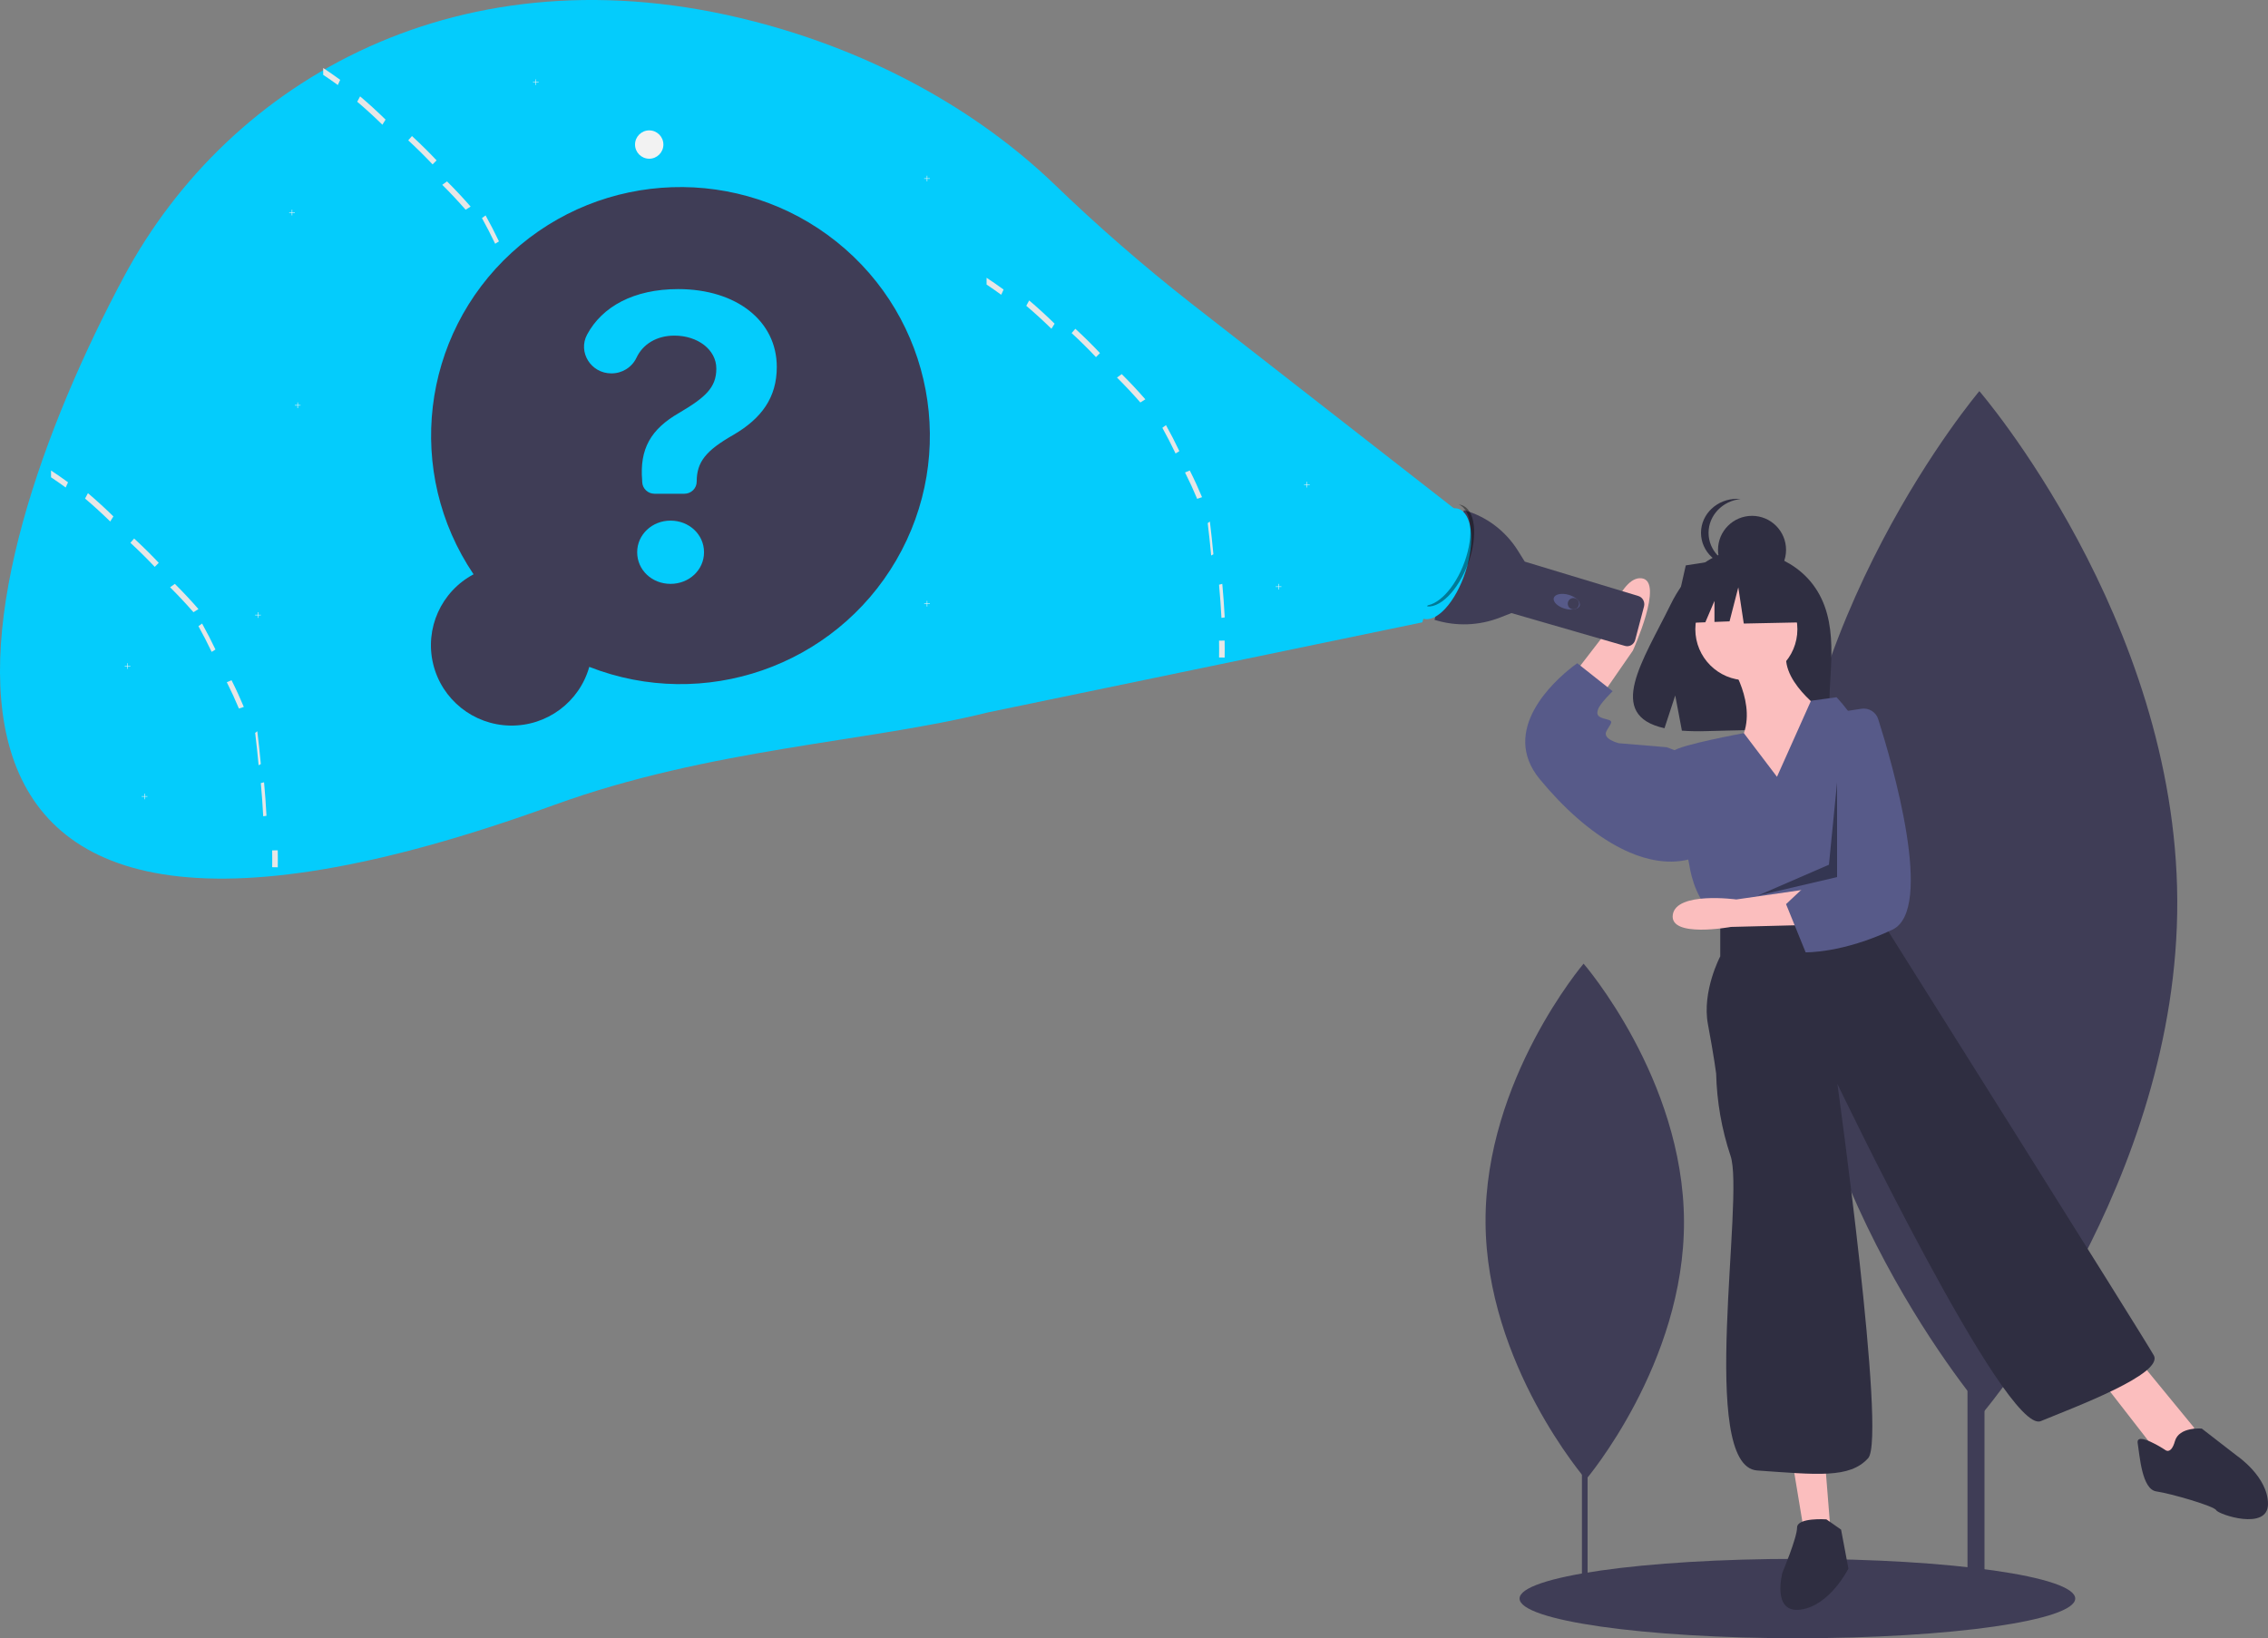 <?xml version="1.0" encoding="UTF-8"?>
<svg width="400px" height="289px" viewBox="0 0 400 289" version="1.1" 
    xmlns="http://www.w3.org/2000/svg" 
    xmlns:xlink="http://www.w3.org/1999/xlink">
    <rect x="0" y="0" width="400" height="289" fill="#808080" stroke="none"/>
    <!-- Generator: Sketch 64 (93537) - https://sketch.com -->
    <title>undraw_searching_p5ux</title>
    <desc>Created with Sketch.</desc>
    <g id="WebDesktop" stroke="none" stroke-width="1" fill="none" fill-rule="evenodd">
        <g id="Landing" transform="translate(-142, -858)" fill-rule="nonzero">
            <g id="why" transform="translate(142, 713)">
                <g id="undraw_searching_p5ux" transform="translate(0, 145)">
                    <rect id="Rectangle" fill="#3F3D56" x="347" y="142" width="3" height="140"></rect>
                    <path d="M383.999,158.838 C384.224,208.544 349.907,249 349.907,249 C349.907,249 315.226,208.868 315.001,159.162 C314.776,109.456 349.093,69 349.093,69 C349.093,69 383.774,109.132 383.999,158.838 Z" id="Path" fill="#3F3D56"></path>
                    <rect id="Rectangle" fill="#3F3D56" x="279" y="206" width="1" height="72"></rect>
                    <path d="M296.999,215.418 C297.113,240.547 279.706,261 279.706,261 C279.706,261 262.115,240.711 262.001,215.582 C261.887,190.453 279.294,170 279.294,170 C279.294,170 296.885,190.289 296.999,215.418 Z" id="Path" fill="#3F3D56"></path>
                    <ellipse id="Oval" fill="#3F3D56" cx="317" cy="282" rx="49" ry="7"></ellipse>
                    <path d="M320.568,104.339 C316.347,97.352 307.997,97.026 307.997,97.026 C307.997,97.026 299.86,96.007 294.641,106.648 C289.776,116.567 283.061,126.144 293.56,128.466 L295.456,122.683 L296.631,128.896 C298.125,129.002 299.625,129.027 301.123,128.972 C312.366,128.616 323.073,129.076 322.728,125.123 C322.27,119.868 324.629,111.062 320.568,104.339 Z" id="Path" fill="#2F2E41"></path>
                    <path d="M305,116.864 C305,116.864 310.204,124.383 307.082,130.469 C303.959,136.556 314.367,143 314.367,143 L322,125.815 C322,125.815 312.98,119.728 315.408,114 L305,116.864 Z" id="Path" fill="#FBBEBE"></path>
                    <circle id="Oval" fill="#FBBEBE" cx="308" cy="111" r="9"></circle>
                    <path d="M275,122.258 L282.82,112.114 C282.82,112.114 285.573,101.481 289.561,102.02 C293.548,102.559 287.985,114.771 287.985,114.771 L280.216,126 L275,122.258 Z" id="Path" fill="#FBBEBE"></path>
                    <polygon id="Path" fill="#FBBEBE" points="316 257.091 318.227 270.545 323 272 321.727 256"></polygon>
                    <polygon id="Path" fill="#FBBEBE" points="370 242.72 379.766 255.3 383.745 257 387 251.9 377.234 240"></polygon>
                    <path d="M313.4,137.035 L307.556,129.33 C307.556,129.33 296.233,131.421 295.182,132.474 C294.131,133.526 297.984,152.825 297.984,152.825 C297.984,152.825 298.685,158.088 301.838,160.895 L304.991,163 L330.918,157.737 L331.892,146.184 C332.61,137.675 329.712,129.257 323.911,123 L323.911,123 L319.399,123.618 L313.4,137.035 Z" id="Path" fill="#575A89"></path>
                    <path d="M295.798,132.524 L293.962,131.819 L285.52,131.113 C285.52,131.113 282.583,130.407 283.317,128.996 C284.052,127.585 284.786,127.232 283.317,126.879 C281.849,126.526 281.482,126.173 281.849,125.115 C282.216,124.056 284.419,121.94 284.419,121.94 L278.179,117 C278.179,117 277.841,117.23 277.295,117.654 C274.197,120.066 264.394,128.765 271.571,137.464 C280.014,147.696 289.925,153.694 298,151.577 L295.798,132.524 Z" id="Path" fill="#575A89"></path>
                    <path d="M303.396,163.628 L303.396,168.707 C303.396,168.707 300.135,174.875 301.222,180.68 C302.309,186.484 302.671,189.387 302.671,189.387 C302.79,194.324 303.645,199.215 305.208,203.899 C307.744,211.155 299.41,258.682 309.919,259.408 C320.427,260.133 326.225,260.859 329.486,257.231 C332.747,253.603 324.051,191.201 324.051,191.201 C324.051,191.201 353.764,253.24 359.925,250.7 C366.085,248.161 381.666,242.356 379.854,239.091 C378.043,235.825 332.385,163.265 332.385,163.265 L330.936,160 L303.396,163.628 Z" id="Path" fill="#2F2E41"></path>
                    <path d="M322.119,268.03 C322.119,268.03 316.944,267.668 316.944,269.477 C316.944,271.286 314.356,277.437 314.356,277.437 C314.356,277.437 312.416,284.673 317.591,283.949 C322.766,283.226 326,276.713 326,276.713 L324.706,269.839 L322.119,268.03 Z" id="Path" fill="#2F2E41"></path>
                    <path d="M381.761,255.712 C381.761,255.712 376.654,252.388 377.019,254.604 C377.383,256.82 377.748,262.73 380.302,263.099 C382.855,263.469 390.516,265.685 390.88,266.423 C391.245,267.162 400,270.117 400,265.315 C400,260.514 394.528,256.82 394.528,256.82 L388.327,252.018 C388.327,252.018 384.314,251.649 383.585,254.234 C382.855,256.82 381.761,255.712 381.761,255.712 Z" id="Path" fill="#2F2E41"></path>
                    <circle id="Oval" fill="#2F2E41" cx="309" cy="97" r="6"></circle>
                    <path d="M301.333,94 C301.334,90.931 303.778,88.357 307,88.034 C306.779,88.012 306.556,88 306.333,88 C302.836,88 300,90.686 300,94 C300,97.314 302.836,100 306.333,100 C306.556,100 306.779,99.988 307,99.966 C303.778,99.643 301.334,97.069 301.333,94 Z" id="Path" fill="#2F2E41"></path>
                    <polygon id="Path" fill="#2F2E41" points="316.614 102.258 308.509 98 297.316 99.742 295 110 300.765 109.777 302.375 106.009 302.375 109.715 305.035 109.613 306.579 103.613 307.544 110 317 109.807"></polygon>
                    <path d="M318,163.193 L305.274,163.518 C305.274,163.518 294.415,165.518 295.025,161.37 C295.634,157.223 306.227,158.674 306.227,158.674 L317.823,157 L318,163.193 Z" id="Path" fill="#FBBEBE"></path>
                    <path d="M328.305,125.03 C329.606,124.833 330.858,125.612 331.255,126.866 C333.709,134.594 341.269,160.456 333.758,164.004 C324.911,168.183 318.455,167.999 318.455,167.999 L315,159.496 L318.146,156.546 L321.504,134.964 L323.113,125.816 L328.305,125.03 Z" id="Path" fill="#575A89"></path>
                    <polygon id="Path" fill="#000000" opacity="0.4" points="324 138 322.564 152.545 310 158 324 154.727"></polygon>
                    <path d="M258.188,90 L258.188,90 C262.121,91.079 265.524,93.637 267.731,97.174 L268.872,99.003 L268.929,99.079 L288.95,105.142 C289.714,105.373 290.158,106.195 289.948,106.989 L288.394,112.887 C288.292,113.275 288.044,113.605 287.706,113.803 C287.368,114.002 286.967,114.053 286.593,113.944 L266.567,108.151 L266.567,108.152 L264.556,108.939 C260.852,110.388 256.79,110.531 253,109.345 L253,109.345 L258.188,90 Z" id="Path" fill="#3F3D56"></path>
                    <ellipse id="Oval" fill="#575A89" transform="translate(276.323, 106.152) rotate(-73.69) translate(-276.323, -106.152) " cx="276.323" cy="106.152" rx="1.27" ry="2.379"></ellipse>
                    <circle id="Oval" fill="#3F3D56" cx="277.5" cy="106.5" r="1"></circle>
                    <ellipse id="Oval" fill="#04CCFC" transform="translate(254.092, 99.447) rotate(-72.034) translate(-254.092, -99.447) " cx="254.092" cy="99.447" rx="10.176" ry="4.599"></ellipse>
                    <path d="M258.303,99.124 C260.015,94.382 259.55,89.962 257.297,89 C257.432,89.015 257.566,89.042 257.696,89.079 C260.174,89.801 260.742,94.376 258.966,99.298 C257.189,104.22 253.74,107.625 251.263,106.904 C251.173,106.877 251.085,106.845 251,106.809 C253.437,107.088 256.62,103.787 258.303,99.124 Z" id="Path" fill="#000000" opacity="0.4"></path>
                    <path d="M257,90.124 L209.856,53.339 C201.519,46.788 193.519,39.814 185.886,32.444 C172.448,19.559 154.204,9.257 132.963,3.772 C81.358,-9.554 40.476,14.075 21.882,48.769 C-6.532,101.786 -28.308,187.817 97.68,142.023 C125.233,132.008 153.124,130.943 174.271,125.668 L250.846,109.786 L257,90.124 Z" id="Path" fill="#04CCFC"></path>
                    <circle id="Oval" fill="#F2F2F2" cx="114.5" cy="25.5" r="2.5"></circle>
                    <polygon id="Path" fill="#F2F2F2" points="164 31.456 163.544 31.456 163.544 31 163.456 31 163.456 31.456 163 31.456 163 31.544 163.456 31.544 163.456 32 163.544 32 163.544 31.544 164 31.544"></polygon>
                    <polygon id="Path" fill="#F2F2F2" points="231 85.456 230.544 85.456 230.544 85 230.456 85 230.456 85.456 230 85.456 230 85.544 230.456 85.544 230.456 86 230.544 86 230.544 85.544 231 85.544"></polygon>
                    <polygon id="Path" fill="#F2F2F2" points="226 103.456 225.544 103.456 225.544 103 225.456 103 225.456 103.456 225 103.456 225 103.544 225.456 103.544 225.456 104 225.544 104 225.544 103.544 226 103.544"></polygon>
                    <polygon id="Path" fill="#F2F2F2" points="23 117.456 22.544 117.456 22.544 117 22.456 117 22.456 117.456 22 117.456 22 117.544 22.456 117.544 22.456 118 22.544 118 22.544 117.544 23 117.544"></polygon>
                    <polygon id="Path" fill="#F2F2F2" points="52 37.456 51.544 37.456 51.544 37 51.456 37 51.456 37.456 51 37.456 51 37.544 51.456 37.544 51.456 38 51.544 38 51.544 37.544 52 37.544"></polygon>
                    <polygon id="Path" fill="#F2F2F2" points="164 106.456 163.544 106.456 163.544 106 163.456 106 163.456 106.456 163 106.456 163 106.544 163.456 106.544 163.456 107 163.544 107 163.544 106.544 164 106.544"></polygon>
                    <polygon id="Path" fill="#F2F2F2" points="95 14.456 94.544 14.456 94.544 14 94.456 14 94.456 14.456 94 14.456 94 14.544 94.456 14.544 94.456 15 94.544 15 94.544 14.544 95 14.544"></polygon>
                    <path d="M96.572,68 L96,68.149 C96.179,70.078 96.32,72.05 96.423,74 L97,73.915 C96.897,71.939 96.753,69.95 96.572,68 Z" id="Path" fill="#E6E6E6"></path>
                    <path d="M94.381,57 L94,57.286 C94.23,59.162 94.436,61.085 94.611,63 L95,62.783 C94.822,60.846 94.612,58.902 94.381,57 Z" id="Path" fill="#E6E6E6"></path>
                    <path d="M90.836,49 L90,49.349 C90.768,50.873 91.488,52.436 92.14,54 L93,53.705 C92.34,52.124 91.616,50.538 90.836,49 Z" id="Path" fill="#E6E6E6"></path>
                    <path d="M85.642,38 L85,38.467 C85.818,39.941 86.603,41.469 87.331,43 L88,42.582 C87.265,41.032 86.47,39.489 85.642,38 Z" id="Path" fill="#E6E6E6"></path>
                    <path d="M78.837,32 L78,32.603 C79.424,34.02 80.811,35.502 82.12,37 L83,36.445 C81.681,34.931 80.28,33.433 78.837,32 Z" id="Path" fill="#E6E6E6"></path>
                    <path d="M72.656,24 L72,24.757 C73.474,26.115 74.918,27.544 76.293,29 L77,28.288 C75.608,26.814 74.147,25.372 72.656,24 Z" id="Path" fill="#E6E6E6"></path>
                    <path d="M63.51,17 L63,17.946 C64.51,19.226 66.004,20.591 67.439,22 L68,21.099 C66.545,19.674 65.036,18.295 63.51,17 Z" id="Path" fill="#E6E6E6"></path>
                    <path d="M57,12 L57,13.2 C57.871,13.777 58.735,14.382 59.581,15 L60,14.082 C59.016,13.362 58.016,12.668 57,12 Z" id="Path" fill="#E6E6E6"></path>
                    <path d="M96,79.018 L96.985,79 C97.003,80.004 97.005,81.013 96.989,82 L96.004,81.984 C96.019,81.009 96.018,80.011 96,79.018 Z" id="Path" fill="#E6E6E6"></path>
                    <path d="M46.572,138 L46,138.149 C46.179,140.078 46.32,142.05 46.423,144 L47,143.915 C46.897,141.939 46.753,139.95 46.572,138 Z" id="Path" fill="#E6E6E6"></path>
                    <path d="M45.381,129 L45,129.286 C45.23,131.162 45.436,133.085 45.611,135 L46,134.783 C45.822,132.846 45.612,130.902 45.381,129 Z" id="Path" fill="#E6E6E6"></path>
                    <path d="M40.836,120 L40,120.349 C40.768,121.873 41.488,123.436 42.14,125 L43,124.705 C42.34,123.124 41.616,121.538 40.836,120 Z" id="Path" fill="#E6E6E6"></path>
                    <path d="M35.642,110 L35,110.467 C35.818,111.941 36.603,113.469 37.331,115 L38,114.582 C37.265,113.032 36.47,111.489 35.642,110 Z" id="Path" fill="#E6E6E6"></path>
                    <path d="M30.837,103 L30,103.603 C31.424,105.02 32.811,106.502 34.12,108 L35,107.445 C33.681,105.931 32.28,104.433 30.837,103 Z" id="Path" fill="#E6E6E6"></path>
                    <path d="M23.656,95 L23,95.757 C24.474,97.115 25.918,98.544 27.293,100 L28,99.288 C26.608,97.814 25.147,96.372 23.656,95 Z" id="Path" fill="#E6E6E6"></path>
                    <path d="M15.51,87 L15,87.946 C16.51,89.226 18.004,90.591 19.439,92 L20,91.099 C18.545,89.674 17.036,88.295 15.51,87 Z" id="Path" fill="#E6E6E6"></path>
                    <path d="M9,83 L9,84.2 C9.871,84.777 10.735,85.382 11.581,86 L12,85.082 C11.016,84.362 10.016,83.668 9,83 Z" id="Path" fill="#E6E6E6"></path>
                    <path d="M48,150.018 L48.985,150 C49.003,151.004 49.005,152.013 48.989,153 L48.004,152.984 C48.019,152.009 48.018,151.011 48,150.018 Z" id="Path" fill="#E6E6E6"></path>
                    <path d="M215.572,103 L215,103.149 C215.179,105.078 215.32,107.05 215.423,109 L216,108.915 C215.897,106.939 215.753,104.95 215.572,103 Z" id="Path" fill="#E6E6E6"></path>
                    <path d="M213.381,92 L213,92.286 C213.23,94.162 213.436,96.085 213.611,98 L214,97.783 C213.822,95.846 213.612,93.902 213.381,92 Z" id="Path" fill="#E6E6E6"></path>
                    <path d="M209.836,83 L209,83.349 C209.768,84.873 210.488,86.436 211.14,88 L212,87.705 C211.34,86.124 210.616,84.538 209.836,83 Z" id="Path" fill="#E6E6E6"></path>
                    <path d="M205.642,75 L205,75.467 C205.818,76.941 206.603,78.469 207.331,80 L208,79.582 C207.265,78.032 206.47,76.489 205.642,75 Z" id="Path" fill="#E6E6E6"></path>
                    <path d="M197.837,66 L197,66.603 C198.424,68.02 199.811,69.502 201.12,71 L202,70.445 C200.681,68.931 199.28,67.433 197.837,66 Z" id="Path" fill="#E6E6E6"></path>
                    <path d="M189.656,58 L189,58.757 C190.474,60.115 191.918,61.544 193.293,63 L194,62.288 C192.608,60.814 191.147,59.372 189.656,58 Z" id="Path" fill="#E6E6E6"></path>
                    <path d="M181.51,53 L181,53.946 C182.51,55.226 184.004,56.591 185.439,58 L186,57.099 C184.545,55.674 183.036,54.295 181.51,53 Z" id="Path" fill="#E6E6E6"></path>
                    <path d="M174,49 L174,50.2 C174.871,50.777 175.735,51.382 176.581,52 L177,51.082 C176.016,50.362 175.016,49.668 174,49 Z" id="Path" fill="#E6E6E6"></path>
                    <path d="M215,113.018 L215.985,113 C216.003,114.004 216.005,115.013 215.989,116 L215.004,115.984 C215.019,115.009 215.018,114.011 215,113.018 Z" id="Path" fill="#E6E6E6"></path>
                    <polygon id="Path" fill="#F2F2F2" points="53 71.456 52.545 71.456 52.545 71 52.456 71 52.456 71.456 52 71.456 52 71.544 52.456 71.544 52.456 72 52.545 72 52.545 71.544 53 71.544"></polygon>
                    <polygon id="Path" fill="#F2F2F2" points="46 108.456 45.545 108.456 45.545 108 45.456 108 45.456 108.456 45 108.456 45 108.545 45.456 108.545 45.456 109 45.545 109 45.545 108.545 46 108.545"></polygon>
                    <polygon id="Path" fill="#F2F2F2" points="26 140.455 25.544 140.455 25.544 140 25.455 140 25.455 140.455 25 140.455 25 140.544 25.455 140.544 25.455 141 25.544 141 25.544 140.544 26 140.544"></polygon>
                    <path d="M83.521,101.312 C71.389,83.336 74.249,59.222 90.252,44.562 C106.256,29.901 130.603,29.091 147.551,42.656 C164.5,56.22 168.966,80.09 158.064,98.832 C147.161,117.575 124.158,125.568 103.928,117.644 C102.181,123.861 96.442,128.117 89.966,127.998 C83.49,127.878 77.912,123.414 76.396,117.138 C74.881,110.861 77.809,104.356 83.521,101.312 L83.521,101.312 Z" id="Path" fill="#3F3D56"></path>
                    <path d="M119.604,51 C129.91,51 137,56.633 137,64.731 C137,70.094 134.362,73.804 129.278,76.756 C124.496,79.492 122.874,81.496 122.874,84.962 L122.874,84.962 C122.874,85.53 122.646,86.074 122.238,86.475 C121.831,86.877 121.279,87.102 120.703,87.102 L115.435,87.102 C114.265,87.102 113.306,86.189 113.265,85.037 L113.256,84.773 C112.788,79.194 114.767,75.727 119.741,72.856 C124.386,70.121 126.337,68.388 126.337,65.029 C126.337,61.671 123.039,59.206 118.944,59.206 C115.832,59.206 113.369,60.699 112.239,63.137 C111.429,64.822 109.698,65.888 107.806,65.869 L107.806,65.869 C104.236,65.869 101.878,62.128 103.547,59.018 C106.188,54.099 111.76,51 119.604,51 Z M112.376,97.421 C112.376,94.306 115.014,91.842 118.257,91.842 C121.528,91.842 124.166,94.279 124.166,97.421 C124.166,100.562 121.528,103 118.257,103 C114.987,103 112.376,100.562 112.376,97.421 L112.376,97.421 Z" id="Shape" fill="#04CCFC"></path>
                </g>
            </g>
        </g>
    </g>
</svg>